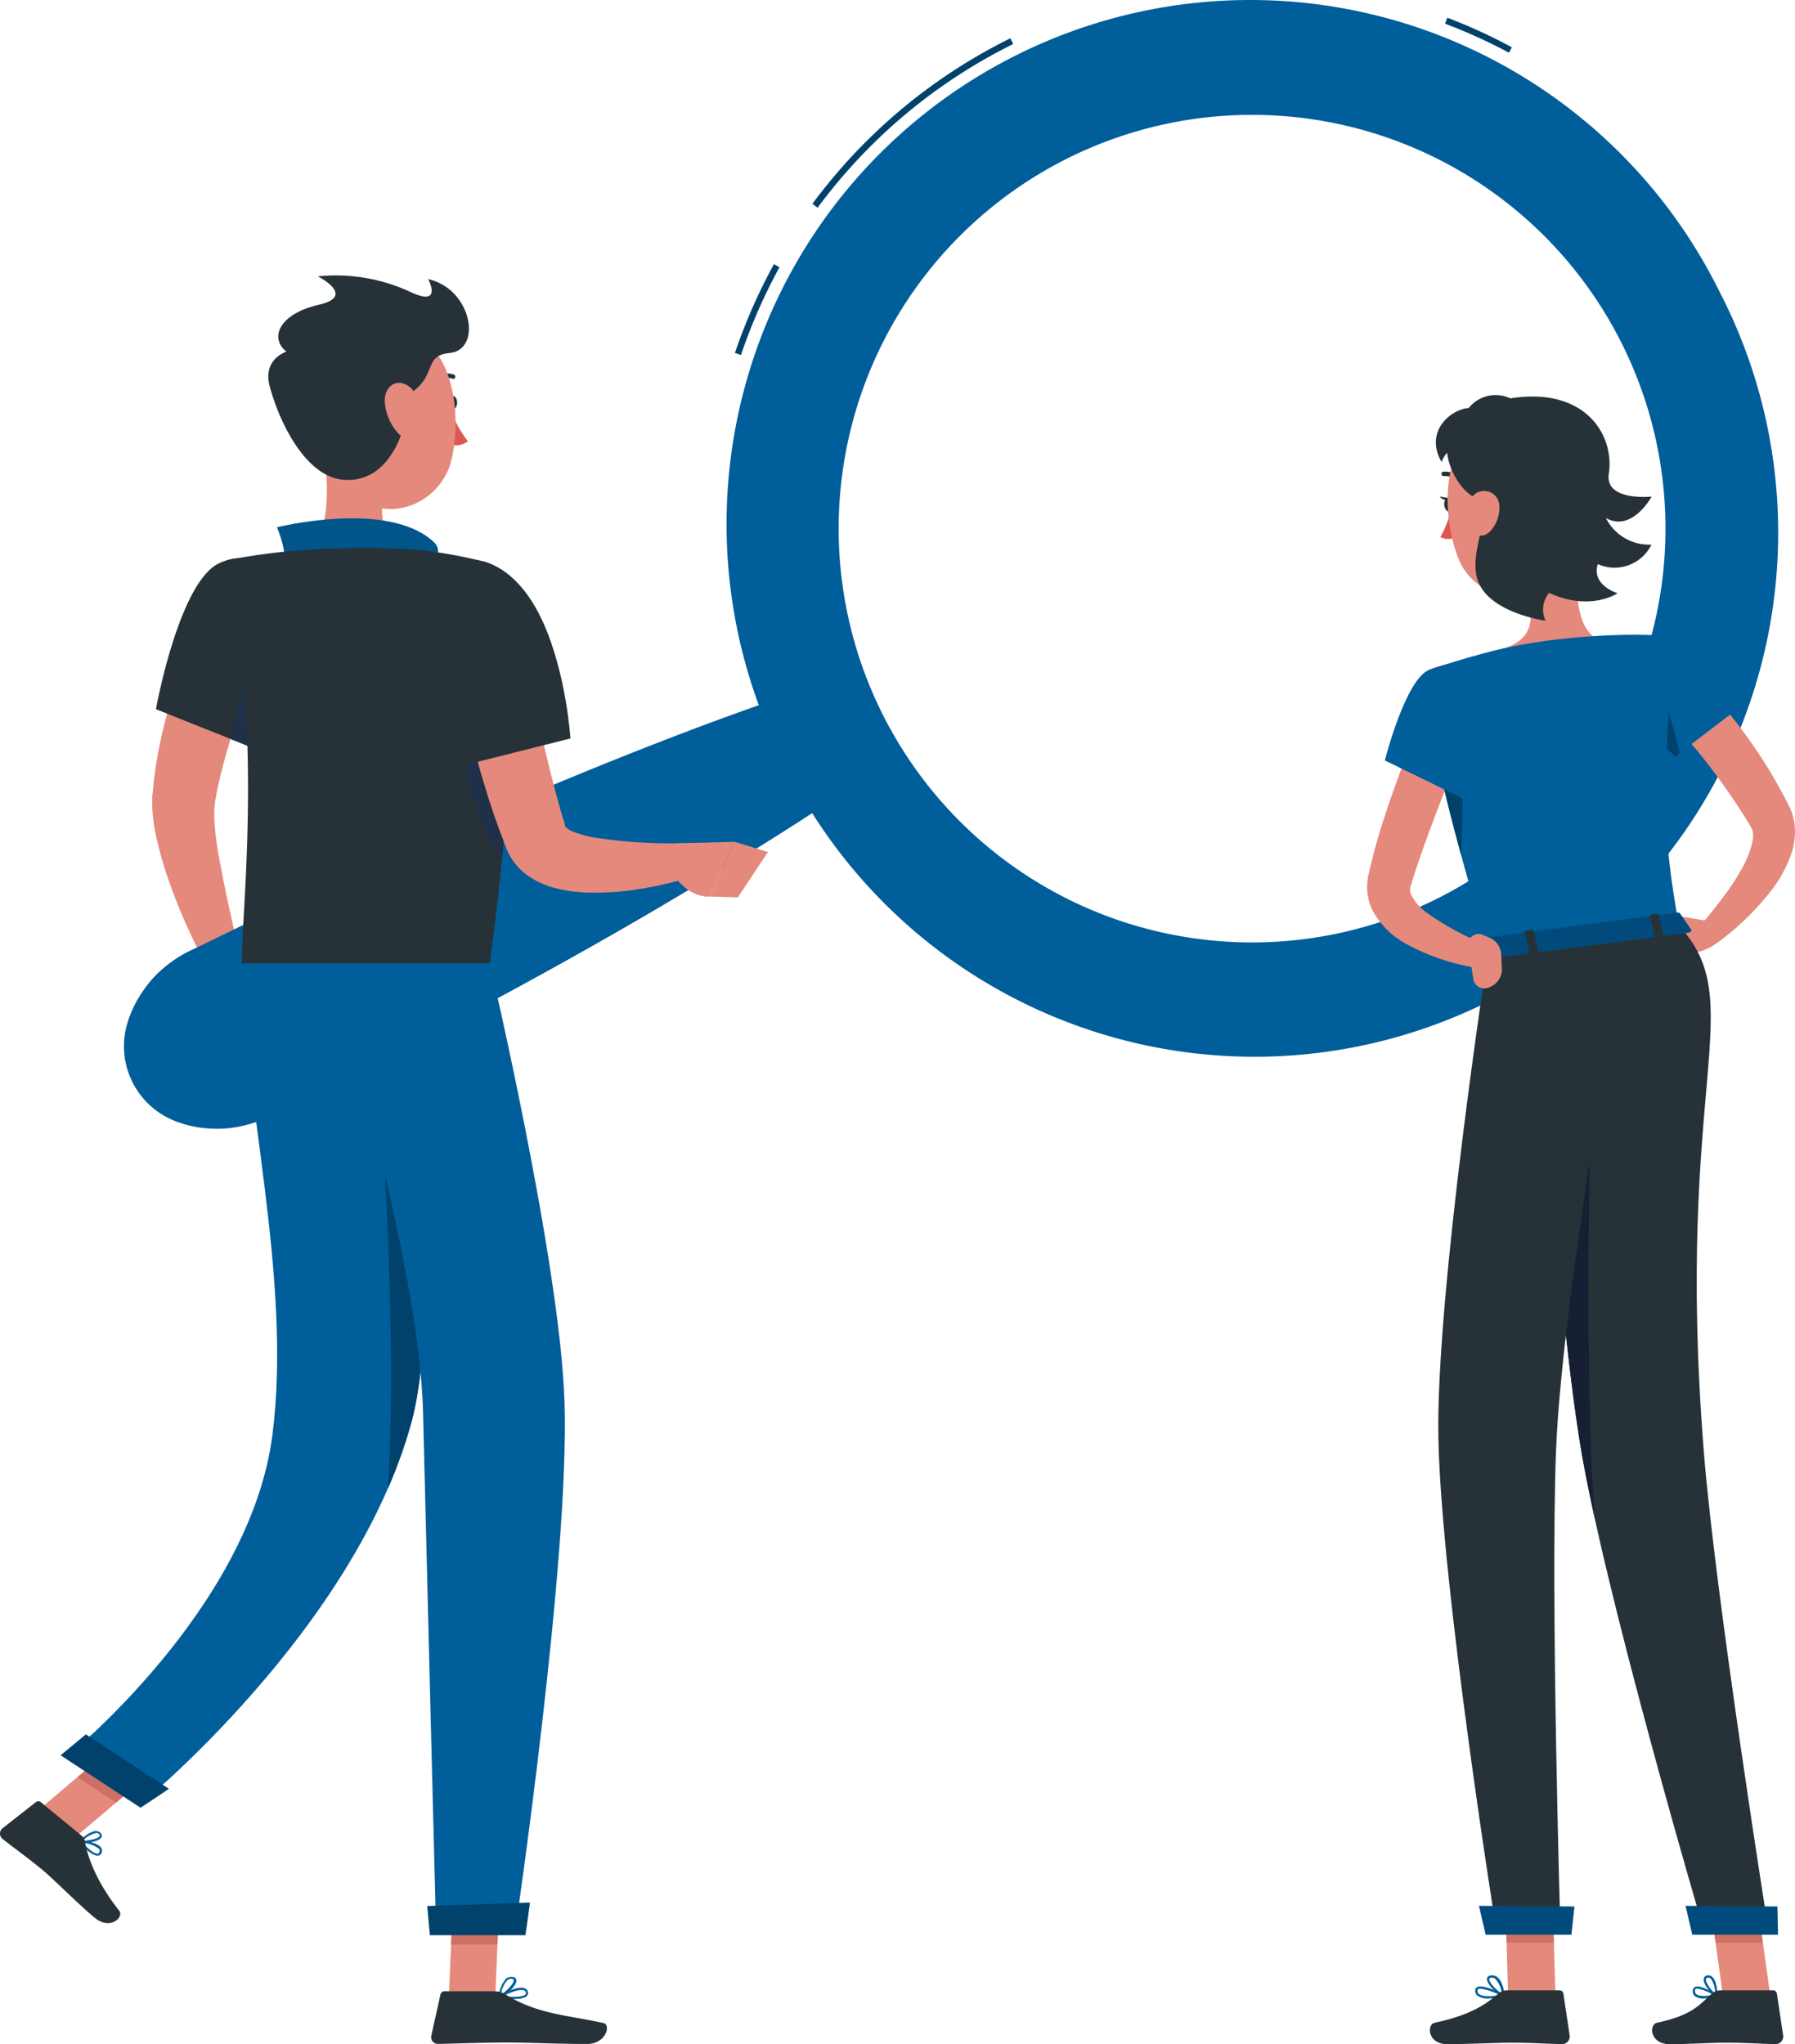 <svg width="180" height="205" fill="none" xmlns="http://www.w3.org/2000/svg"><path d="M27.468 62.99c-.557 1.267-1.17 2.634-1.708 3.97-.538 1.337-1.095 2.71-1.582 4.079-1 2.666-1.8 5.403-2.398 8.187l-.183 1.014-.063.38c0 .107 0 .246-.038.373-.024.617-.012 1.234.038 1.85.12 1.335.335 2.766.632 4.197.532 2.87 1.209 5.826 1.898 8.74l-3.245 1.266a58.7 58.7 0 01-3.853-8.606 36.11 36.11 0 01-1.341-4.73 16.99 16.99 0 01-.355-2.698v-.766c0-.272 0-.576.045-.754l.126-1.266c.19-1.631.479-3.25.867-4.844.354-1.584.81-3.122 1.265-4.642.456-1.52 1.025-3.014 1.626-4.483.297-.735.633-1.463.924-2.192.29-.728.632-1.424 1.037-2.203l6.308 3.128z" fill="#E4897B"/><path d="M23.893 94.924l2.468 2.413-5.384 2.533s-1.303-2.286-.399-4.35l3.315-.596z" fill="#E4897B"/><path d="M28.354 100.927l-4.55 1.862-2.82-2.945 5.377-2.507 1.992 3.59z" fill="#E4897B"/><path d="M74.302 35.596l-.6-.203a55.55 55.55 0 013.91-8.897l.55.304a55.076 55.076 0 00-3.86 8.796zm7.68-14.78l-.512-.374a54.864 54.864 0 0119.846-16.597l.285.57a54.255 54.255 0 00-19.618 16.42v-.019zm69.332-15.533a52.847 52.847 0 00-6.402-2.907l.228-.595a54.186 54.186 0 016.465 2.963l-.291.539z" fill="#005E9A"/><path opacity=".3" d="M74.302 35.596l-.6-.203a55.55 55.55 0 013.91-8.897l.55.304a55.076 55.076 0 00-3.86 8.796zm7.68-14.78l-.512-.374a54.864 54.864 0 0119.846-16.597l.285.57a54.255 54.255 0 00-19.618 16.42v-.019zm69.332-15.533a52.847 52.847 0 00-6.402-2.907l.228-.595a54.186 54.186 0 016.465 2.963l-.291.539z" fill="#000"/><path d="M172.666 29.732a52.528 52.528 0 00-28.789-26.358 52.465 52.465 0 00-39.009.797 52.534 52.534 0 00-27.69 27.512 52.605 52.605 0 00-1.085 39.039c-4.226 1.482-8.402 3.07-12.552 4.711a523.265 523.265 0 00-17.79 7.447c-5.87 2.603-11.716 5.256-17.505 8.03-2.904 1.36-5.77 2.798-8.661 4.191a12.52 12.52 0 00-4.01 2.755 12.128 12.128 0 00-1.627 2.134c-.563.91-.99 1.898-1.265 2.932a8.057 8.057 0 004.637 9.404c.982.412 2.017.68 3.075.797.893.102 1.795.102 2.689 0a12.488 12.488 0 004.618-1.513c2.866-1.45 5.75-2.85 8.598-4.338a669.542 669.542 0 0017.011-9.017 471.069 471.069 0 0016.746-9.606c3.796-2.299 7.63-4.648 11.388-7.105a52.51 52.51 0 0031.621 22.863 52.462 52.462 0 0038.65-5.275 52.554 52.554 0 0024.35-30.503 52.603 52.603 0 00-3.387-38.897h-.013zm-28.76 60.493a41.423 41.423 0 01-45.671-6 41.502 41.502 0 01-12.718-20.451 41.533 41.533 0 01.776-24.078 41.495 41.495 0 0114.009-19.589 41.425 41.425 0 0145.962-3.04 41.482 41.482 0 0116.463 17.573 41.529 41.529 0 01-5.99 45.722 41.453 41.453 0 01-12.831 9.864z" fill="#005E9A"/><path d="M44.954 40.377c0 .374.196.678.443.678s.443-.304.443-.678c0-.374-.196-.678-.443-.678s-.443.33-.443.678z" fill="#263238"/><path d="M45.131 41.054a13.51 13.51 0 001.79 3.21 2.154 2.154 0 01-1.79.336v-3.546z" fill="#DE5753"/><path d="M43.645 38.293a.234.234 0 01-.184-.088.228.228 0 01.05-.31 2.169 2.169 0 011.98-.336.22.22 0 01.164.202.222.222 0 01-.321.21 1.724 1.724 0 00-1.563.284.228.228 0 01-.127.038z" fill="#263238"/><path d="M32.175 43.195c.632 3.4 1.328 9.638-1.05 11.911 0 0 .93 3.451 7.25 3.451 6.959 0 3.315-3.45 3.315-3.45-3.796-.913-3.689-3.724-3.03-6.371l-6.485-5.541z" fill="#E4897B"/><path d="M28.284 56.898c.753-1.172-.513-4.015-.513-4.015s11.186-2.818 15.76 1.507c.949.893-.102 2.21-.102 2.21l-15.145.298z" fill="#005E9A"/><path opacity=".1" d="M28.284 56.898c.753-1.172-.513-4.015-.513-4.015s11.186-2.818 15.76 1.507c.949.893-.102 2.21-.102 2.21l-15.145.298z" fill="#000"/><path d="M9.78 186.098c-.59 0-1.532-.981-1.81-1.349a.104.104 0 01-.019-.06.11.11 0 01.019-.06.11.11 0 01.042-.042.12.12 0 01.059-.015c.07 0 1.62.139 2.043.69a.512.512 0 01.102.418.454.454 0 01-.33.412l-.107.006zm-1.469-1.266c.462.532 1.202 1.133 1.519 1.057 0 0 .126-.031.164-.234a.287.287 0 00-.063-.241 2.957 2.957 0 00-1.62-.595v.013z" fill="#005E9A"/><path d="M8.38 184.819a1.625 1.625 0 01-.34 0 .1.1 0 01-.09-.07.124.124 0 010-.114c.045-.038.975-1.006 1.677-1.006a.597.597 0 01.45.19.358.358 0 01.088.443c-.184.354-1.151.557-1.784.557zm-.081-.222c.632 0 1.55-.196 1.701-.475 0 0 .045-.082-.056-.183a.375.375 0 00-.291-.12c-.52.119-.99.39-1.354.778zm43.228 15.875a8.36 8.36 0 01-1.43-.132.103.103 0 01-.082-.102.112.112 0 01.009-.064.112.112 0 01.042-.05c.07-.038 1.689-.969 2.467-.753a.546.546 0 01.348.253.416.416 0 010 .481c-.183.285-.76.367-1.354.367zm-1.069-.297c.86.127 2.037.12 2.252-.184.032-.038.057-.107 0-.24a.356.356 0 00-.215-.159c-.493-.126-1.474.292-2.037.583z" fill="#005E9A"/><path d="M50.123 200.346a.113.113 0 01-.063 0 .101.101 0 01-.045-.108 3.092 3.092 0 01.721-1.792.8.8 0 01.633-.184c.304 0 .392.184.411.304.082.526-1.025 1.533-1.588 1.786l-.07-.006zm1.132-1.9a.58.58 0 00-.38.139c-.357.4-.579.904-.632 1.438.57-.348 1.328-1.134 1.265-1.45 0 0 0-.108-.215-.127h-.038z" fill="#005E9A"/><path d="M45.011 200.232h4.65l.462-10.772h-4.65l-.462 10.772zM3.604 181.741l3.885 2.546 8.578-7.251-3.89-2.552-8.573 7.257z" fill="#E4897B"/><path d="M8.128 184.046l-4.036-3.311a.397.397 0 00-.507 0L.258 183.35a.68.68 0 00-.19.832.68.68 0 00.19.238c1.43 1.133 2.182 1.615 3.96 3.071 1.095.893 3.796 3.629 5.32 4.863 1.525 1.235 2.923-.095 2.417-.734-2.27-2.881-3.163-5.345-3.422-6.871a1.146 1.146 0 00-.405-.703zm41.502 15.648h-5.062a.411.411 0 00-.398.316l-.918 4.136a.675.675 0 00.67.829c1.83-.032 4.474-.139 6.777-.139 2.688 0 5.016.145 8.167.145 1.898 0 2.442-1.931 1.639-2.102-3.632-.798-6.605-.88-9.743-2.824a2.178 2.178 0 00-1.133-.361zM21.964 56.493c-4.03 1.9-6.327 14.628-6.327 14.628l9.85 3.932a73.411 73.411 0 003.487-10.86c1.353-5.864-2.885-9.663-7.01-7.7z" fill="#263238"/><path d="M27.19 63.667c-2.436 2.47-3.55 7.308-4.037 10.455l2.36.944a73.959 73.959 0 003.416-10.544c-.209-1.342-.727-1.88-1.74-.855z" fill="#203048"/><path d="M48.839 56.404s4.947 5.598.278 40.211H24.26c-.17-3.8 2.227-22.448-1.455-40.445a63.553 63.553 0 018.32-1.051c3.518-.21 7.046-.21 10.565 0 2.412.243 4.802.673 7.149 1.285z" fill="#263238"/><path d="M51.11 69.841l-4.188-7.225a36.956 36.956 0 00-.981 10.303c.114 2.482 2.385 11.677 4.428 13.02.543-5.348.79-10.722.74-16.097z" fill="#203048"/><path d="M51.692 61.35c.632 3.077 1.265 6.23 1.942 9.321.677 3.09 1.38 6.193 2.195 9.188.209.741.405 1.501.633 2.21l.17.545.083.272v-.031c-.044-.057-.095-.064-.057 0 .26.284.592.492.962.601.598.223 1.214.395 1.84.513 2.992.475 6.02.672 9.047.59l.601 3.444a31.21 31.21 0 01-2.473.665c-.835.196-1.658.36-2.5.487-1.74.29-3.505.41-5.27.355a14.288 14.288 0 01-2.91-.38 8.469 8.469 0 01-3.34-1.551 6.111 6.111 0 01-1.562-1.9c-.101-.19-.19-.405-.272-.589l-.114-.298-.234-.633c-.323-.804-.589-1.596-.88-2.387-1.069-3.166-1.96-6.364-2.745-9.556a138.812 138.812 0 01-2.025-9.65l6.909-1.216z" fill="#E4897B"/><path d="M42.632 59.798c-1.31 4.25 3.999 16.92 3.999 16.92l10.571-2.66s-.405-6.585-2.815-11.809c-3.632-7.878-10.186-7.548-11.755-2.45z" fill="#263238"/><path d="M68.419 84.558l5.264-.133-2.531 5.484s-2.145.285-3.903-2.609l-1.854-2.216 2.132-.425a4.77 4.77 0 01.892-.101z" fill="#E4897B"/><path d="M77.004 85.445l-3.012 4.546-2.84-.082 2.53-5.484 3.322 1.02z" fill="#E4897B"/><path d="M50.123 189.46l-.24 5.554h-4.65l.24-5.554h4.65zm-37.946-14.976l3.89 2.552-4.428 3.736-3.884-2.545 4.422-3.743z" fill="#CE6F64"/><path d="M32.466 39.573c.278 4.603.208 7.32 2.53 9.682 3.492 3.565 9.18 1.456 10.28-3.166.994-4.142.374-10.98-4.13-12.817a6.32 6.32 0 00-8.098 3.188 6.337 6.337 0 00-.582 3.113z" fill="#E4897B"/><path d="M27.05 38.762c1.145 4.198 3.84 9.036 7.326 9.347 4.328.38 6.282-4.097 6.852-8.72 2.594-1.78 1.233-3.736 3.834-3.983 3.34-.317 2.27-6.434-2.126-7.415 0 0 1.474 2.754-1.62 1.361a17.837 17.837 0 00-9.451-1.64s3.947 1.976.088 2.856c-3.859.88-5.01 3.261-3.233 4.698 0 .007-2.423.735-1.67 3.496z" fill="#263238"/><path d="M38.59 40.339a5.208 5.208 0 001.31 3.084c1.011 1.12 2.068.424 2.245-.938.165-1.222-.17-3.28-1.41-3.9-1.24-.62-2.228.373-2.145 1.754z" fill="#E4897B"/><path d="M40.298 96.615s4.53 32.833.961 45.992c-5.655 20.834-27.28 38.419-27.28 38.419l-7.332-4.813s18.417-14.849 20.669-32.295c2.024-15.66-3.056-34.6-3.056-47.31l16.038.007z" fill="#005E9A"/><path d="M42.17 115.384a30.61 30.61 0 00-3.966-3.799c.772 10.657 1.404 26.444.702 37.659a48.396 48.396 0 002.353-6.631c1.74-6.427 1.557-17.528.911-27.229z" fill="#005E9A"/><path opacity=".3" d="M42.17 115.384a30.61 30.61 0 00-3.966-3.799c.772 10.657 1.404 26.444.702 37.659a48.396 48.396 0 002.353-6.631c1.74-6.427 1.557-17.528.911-27.229z" fill="#000"/><path d="M16.934 179.386c.032 0-2.84 1.9-2.84 1.9l-8.01-5.256 2.531-2.096 8.32 5.452z" fill="#005E9A"/><path opacity=".3" d="M16.934 179.386c.032 0-2.84 1.9-2.84 1.9l-8.01-5.256 2.531-2.096 8.32 5.452z" fill="#000"/><path d="M49.117 96.615s6.997 29.699 7.49 43.89c.557 15.907-4.991 53.433-4.991 53.433h-7.877s-.968-37.817-1.316-52.306c-.386-15.799-9.647-45.017-9.647-45.017h16.34z" fill="#005E9A"/><path d="M53.128 190.803c.038 0-.443 3.267-.443 3.267h-9.578l-.26-2.919 10.28-.348z" fill="#005E9A"/><path opacity=".3" d="M53.128 190.803c.038 0-.443 3.267-.443 3.267h-9.578l-.26-2.919 10.28-.348z" fill="#000"/><path d="M170.218 68.074c.537.507.961.937 1.404 1.419.443.48.86.95 1.265 1.437a50.713 50.713 0 012.341 3.014 48.37 48.37 0 013.967 6.497l.234.463c.114.223.209.456.285.696.152.464.246.945.278 1.431a6.978 6.978 0 01-.348 2.533 12.77 12.77 0 01-2.031 3.75 27.009 27.009 0 01-5.567 5.356l-1.575-1.81a51.598 51.598 0 002.201-2.73 23.265 23.265 0 001.898-2.85 9.927 9.927 0 001.152-2.799c.081-.352.096-.718.044-1.076a1.422 1.422 0 00-.114-.348 1.049 1.049 0 00-.082-.14l-.203-.342a66.607 66.607 0 00-3.966-5.768 53.442 53.442 0 00-2.215-2.704c-.373-.444-.759-.874-1.145-1.305a31.83 31.83 0 00-1.138-1.197l3.315-3.527z" fill="#E4897B"/><path d="M171.078 92.328l-4.726-.773 2.474 4.141s3.043-.107 3.91-1.9l-1.658-1.469z" fill="#E4897B"/><path d="M162.86 93.467l2.252 3.363 3.714-1.134-2.474-4.141-3.492 1.912z" fill="#E4897B"/><path d="M170.85 200.415a1.35 1.35 0 01-.904-.247.625.625 0 01-.184-.595.379.379 0 01.222-.316c.55-.247 1.992.677 2.157.785a.098.098 0 01.041.049.104.104 0 01.003.065.1.1 0 01-.026.058.103.103 0 01-.056.03 5.52 5.52 0 01-1.253.171zm-.632-.981a.47.47 0 00-.14 0 .168.168 0 00-.068.059.158.158 0 00-.026.087.42.42 0 00.113.398c.241.216.861.247 1.69.083a4.176 4.176 0 00-1.569-.627z" fill="#005E9A"/><path d="M172.116 200.238h-.057c-.45-.26-1.316-1.266-1.209-1.817a.411.411 0 01.38-.317.57.57 0 01.474.152c.519.456.525 1.824.525 1.9a.12.12 0 01-.056.095l-.057-.013zm-.81-1.9h-.051c-.139 0-.171.076-.183.133-.064.323.474 1.096.923 1.457a2.596 2.596 0 00-.436-1.495.361.361 0 00-.132-.078c-.049-.017-.101-.022-.153-.017h.032zm-22.016 2.077a1.746 1.746 0 01-1.145-.291.625.625 0 01-.209-.544.36.36 0 01.19-.298c.588-.329 2.473.633 2.688.753.02.013.036.031.046.053.01.021.014.044.011.068a.102.102 0 01-.03.058.102.102 0 01-.058.03 7.808 7.808 0 01-1.493.171zm-.842-.981a.391.391 0 00-.209.044.144.144 0 00-.055.049.14.14 0 00-.02.072.409.409 0 00.126.36c.291.26 1.069.304 2.119.127a6.152 6.152 0 00-1.961-.652z" fill="#005E9A"/><path d="M150.764 200.238h-.051c-.563-.253-1.683-1.267-1.594-1.817 0-.127.114-.285.424-.317a.83.83 0 01.632.196c.595.494.709 1.773.709 1.83a.1.1 0 01-.008.057.113.113 0 01-.036.045.124.124 0 01-.076.006zm-1.133-1.9h-.069c-.203 0-.215.102-.222.127-.05.323.709 1.127 1.266 1.475a2.632 2.632 0 00-.633-1.462.592.592 0 00-.342-.14z" fill="#005E9A"/><path d="M158.242 53.516c-.184 2.862-.677 8.675 1.518 10.284 0 0-.399 2.932-5.58 3.616-5.694.74-3.094-2.476-3.094-2.476 3.018-1.153 2.632-3.451 1.81-5.554l5.346-5.87z" fill="#E4897B"/><path d="M146.455 48.457a.213.213 0 01-.164-.076 1.794 1.794 0 00-1.487-.633.219.219 0 01-.23-.106.228.228 0 01.167-.338 2.22 2.22 0 011.898.798.235.235 0 01.051.116.233.233 0 01-.101.22.23.23 0 01-.121.038l-.013-.02z" fill="#263238"/><path d="M145.469 51.262a10.331 10.331 0 01-1.032 2.596 1.63 1.63 0 001.386.076l-.354-2.672z" fill="#DE5753"/><path d="M145.722 50.565c.05.38-.108.71-.355.748-.246.038-.493-.254-.537-.634-.045-.38.107-.709.354-.74.247-.032.493.221.538.626z" fill="#263238"/><path d="M145.298 49.945l-.943-.146s.557.652.943.146z" fill="#263238"/><path d="M155.977 200.137h-4.745l-.316-10.987h4.744l.317 10.987zm21.541 0h-4.744l-1.525-10.987h4.745l1.524 10.987z" fill="#E4897B"/><path d="M172.482 199.605h5.327a.37.37 0 01.374.323l.632 4.223a.756.756 0 01-.448.778.774.774 0 01-.311.065c-1.854-.032-2.752-.14-5.093-.14-1.442 0-3.549.146-5.535.146-1.987 0-2.094-1.969-1.266-2.147 3.714-.798 4.302-1.899 5.549-2.957a1.26 1.26 0 01.771-.291zm-21.408 0h5.32a.378.378 0 01.38.323l.633 4.223a.773.773 0 01-.191.592.768.768 0 01-.569.251c-1.853-.032-2.752-.14-5.092-.14-1.443 0-4.429.146-6.415.146-1.987 0-2.094-1.969-1.266-2.147 3.714-.798 5.175-1.899 6.428-2.957.218-.181.489-.283.772-.291z" fill="#263238"/><path d="M150.916 189.15l.164 5.667h4.745l-.165-5.667h-4.744zm25.078 0h-4.745l.791 5.667h4.738l-.784-5.667z" fill="#CE6F64"/><path d="M158.305 47.59c.323 4.698.557 6.68-1.48 9.384-3.069 4.059-8.902 3.432-10.623-1.077-1.55-4.059-1.815-11.056 2.499-13.513a6.422 6.422 0 019.604 5.205z" fill="#E4897B"/><path d="M161.038 51.952c2.632 1.47 4.587-2.153 4.587-2.153s-4.72.513-4.296-2.298c.557-3.73-2.113-8.264-8.806-7.682a13.8 13.8 0 00-1.076.133 3.44 3.44 0 00-4.163.963c-1.898.158-4.46 2.425-2.72 5.42a2.74 2.74 0 01.557-.93c.145 1.754 1.676 4.54 3.587 4.724.411 2.4-1.183 5.18-.633 7.687.816 3.616 6.909 4.433 6.909 4.433a2.646 2.646 0 01.354-2.793c4.137 1.9 6.864.044 6.864.044-2.822-1.05-1.967-2.925-1.967-2.925a4.113 4.113 0 003.079.106 4.122 4.122 0 002.292-2.063 4.853 4.853 0 01-4.568-2.666z" fill="#263238"/><path d="M150.359 50.85a3.423 3.423 0 01-.949 2.45c-.835.868-1.86.26-2.138-.848-.247-1-.108-2.653.98-3.109a1.543 1.543 0 012.107 1.507z" fill="#E4897B"/><path d="M154.3 94.626s1.202 31.257 4.062 49.608c2.303 14.831 12.533 49.482 12.533 49.482h6.465s-5.333-33.467-6.503-48.127c-2.961-37.101 4.725-45.067-2.531-52.793l-14.026 1.83z" fill="#263238"/><path d="M159.703 104.511s-2.923-.506-4.631 5.066c.633 10.556 1.715 24.564 3.29 34.657.348 2.248.879 4.959 1.531 7.929-1.234-17.832-.19-47.652-.19-47.652z" fill="#161F33"/><path d="M149.258 95.285s-5.327 34.581-5.017 49.05c.323 15.053 5.833 49.393 5.833 49.393h6.409s-1.012-33.448-.449-48.227c.632-16.116 7.206-52.034 7.206-52.034l-13.982 1.818z" fill="#263238"/><path d="M178.296 194.019h-8.597l-.671-2.887 9.205.063.063 2.824z" fill="#005E9A"/><path opacity=".2" d="M178.296 194.019h-8.597l-.671-2.887 9.205.063.063 2.824z" fill="#000"/><path d="M168.003 63.806c2.474.241 6.232 7.276 6.232 7.276l-6.244 4.794s-5.169-4.54-4.555-7.092c.639-2.654 2.195-5.2 4.567-4.978z" fill="#005E9A"/><path d="M166.137 66.833a6.405 6.405 0 00-1.936-.215 10.725 10.725 0 00-.765 2.166c-.633 2.533 4.555 7.092 4.555 7.092l.462-.355-2.316-8.688z" fill="#005E9A"/><path opacity=".3" d="M166.137 66.833a6.405 6.405 0 00-1.936-.215 10.725 10.725 0 00-.765 2.166c-.633 2.533 4.555 7.092 4.555 7.092l.462-.355-2.316-8.688z" fill="#000"/><path d="M147.139 73.59c-1.803 4.566-3.701 9.207-5.213 13.786-.101.291-.184.57-.272.855l-.215.703a1.155 1.155 0 000 .633c.357.792.923 1.47 1.638 1.963a26.695 26.695 0 006.131 3.286l-.57 2.33a21.93 21.93 0 01-7.642-2.494 8.184 8.184 0 01-3.41-3.458c-.437-.94-.589-1.988-.437-3.014a3.63 3.63 0 01.064-.374l.063-.266.107-.48c.076-.324.152-.634.234-.95.633-2.534 1.443-4.94 2.297-7.327.854-2.388 1.746-4.743 2.752-7.093l4.473 1.9z" fill="#E4897B"/><path d="M143.299 67.181s-2.139 1.083 5.959 28.103l19.093-2.495c-1.341-7.738-1.974-12.531-.348-28.983a57.527 57.527 0 00-8.224 0 60.31 60.31 0 00-8.674 1.14c-3.663.817-7.806 2.235-7.806 2.235z" fill="#005E9A"/><path d="M168.49 91.631l1.095 1.59c.082.126-.057.278-.272.31l-20.023 2.621c-.171 0-.329-.044-.355-.152l-.392-1.69c-.031-.114.108-.235.298-.26l19.333-2.533a.348.348 0 01.316.114z" fill="#005E9A"/><path opacity=".2" d="M168.49 91.631l1.095 1.59c.082.126-.057.278-.272.31l-20.023 2.621c-.171 0-.329-.044-.355-.152l-.392-1.69c-.031-.114.108-.235.298-.26l19.333-2.533a.348.348 0 01.316.114z" fill="#000"/><path d="M166.175 94.132l.519-.07c.101 0 .171-.075.158-.139l-.531-2.19a.185.185 0 00-.216-.089l-.518.063c-.108 0-.177.076-.158.146l.531 2.184c.013.07.114.108.215.095zm-12.552 1.621l.519-.07c.101 0 .177-.075.158-.139l-.531-2.19a.197.197 0 00-.215-.096l-.519.07c-.101 0-.177.076-.158.14l.531 2.19c.013.095.114.133.215.095z" fill="#263238"/><path d="M144.191 76.351c.525 2.445 1.265 5.541 2.347 9.46l.234-9.935-2.581.475z" fill="#005E9A"/><path opacity=".3" d="M144.191 76.351c.525 2.445 1.265 5.541 2.347 9.46l.234-9.935-2.581.475z" fill="#000"/><path d="M143.299 67.182c-2.373.956-4.429 9.08-4.429 9.08l8.161 3.977s3.942-9.936 2.176-11.873c-1.765-1.938-3.175-2.28-5.908-1.184zm14.278 126.837h-8.597l-.671-2.887 9.572.063-.304 2.824z" fill="#005E9A"/><path opacity=".2" d="M157.577 194.019h-8.597l-.671-2.887 9.572.063-.304 2.824z" fill="#000"/><path d="M149.34 94.031l-.689-.285a1.039 1.039 0 00-1.417 1.115l.499 3.299a1.133 1.133 0 00.534.803 1.124 1.124 0 00.959.096c.251-.091.486-.221.696-.386a1.902 1.902 0 00.684-1.57l-.07-1.368a1.904 1.904 0 00-1.196-1.704z" fill="#E4897B"/></svg>